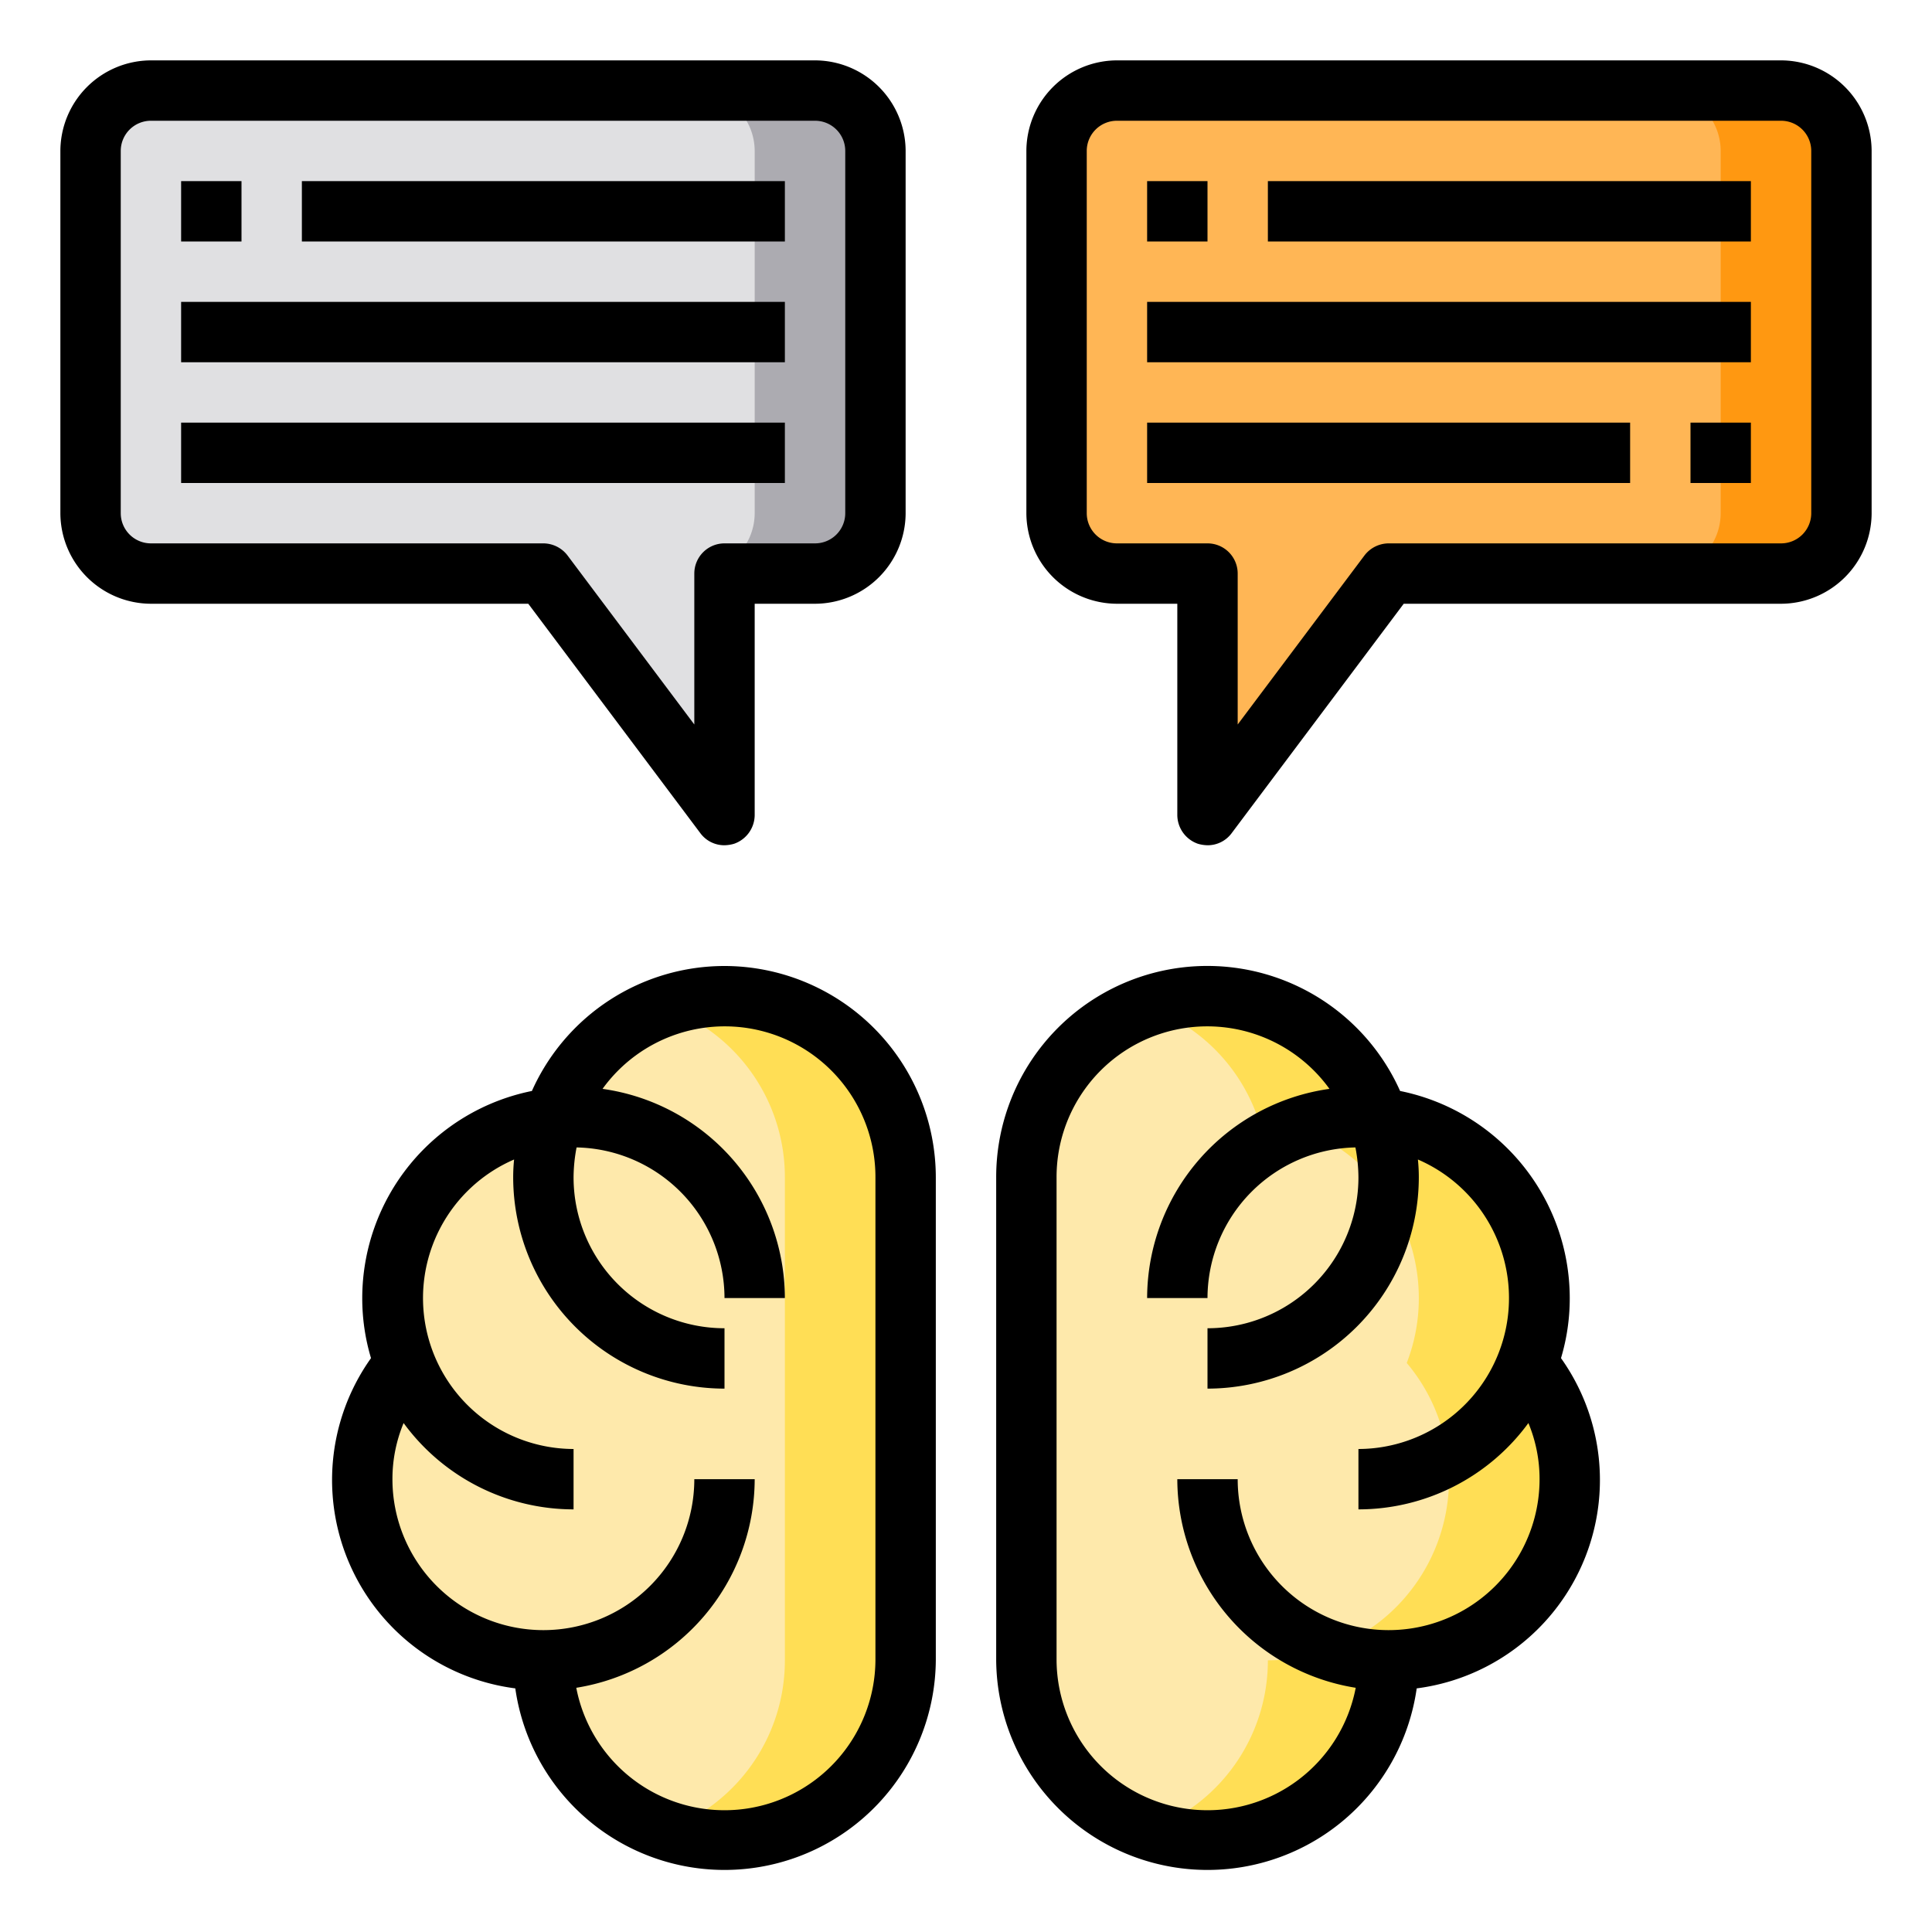 <svg height="512" viewBox="0 0 64 64" width="512" xmlns="http://www.w3.org/2000/svg"><g id="Contemplate_thinking_brain_Speech_think"><path d="m61 5v12a2.006 2.006 0 0 1 -2 2h-13l-6 8v-8h-3a2.006 2.006 0 0 1 -2-2v-12a2.006 2.006 0 0 1 2-2h22a2.006 2.006 0 0 1 2 2z" fill="#ffb655"/><path d="m61 5v12a2.006 2.006 0 0 1 -2 2h-4a2.006 2.006 0 0 0 2-2v-12a2.006 2.006 0 0 0 -2-2h4a2.006 2.006 0 0 1 2 2z" fill="#ff9811"/><path d="m46 55a6 6 0 0 1 -12 0v-16a6 6 0 0 1 11.67-1.96 6 6 0 0 1 5.33 5.96 5.909 5.909 0 0 1 -.4 2.15 5.924 5.924 0 0 1 1.4 3.85 6 6 0 0 1 -6 6z" fill="#fee9ab"/><path d="m52 49a6 6 0 0 1 -6 6 6 6 0 0 1 -6 6 5.8 5.8 0 0 1 -2-.35 5.981 5.981 0 0 0 4-5.65 6 6 0 0 0 6-6 5.924 5.924 0 0 0 -1.4-3.85 5.909 5.909 0 0 0 .4-2.15 6 6 0 0 0 -5.33-5.96 5.973 5.973 0 0 0 -3.67-3.69 5.8 5.8 0 0 1 2-.35 6 6 0 0 1 5.67 4.04 6 6 0 0 1 5.33 5.96 5.909 5.909 0 0 1 -.4 2.15 5.924 5.924 0 0 1 1.4 3.85z" fill="#ffde55"/><path d="m30 39v16a6 6 0 0 1 -12 0 6 6 0 0 1 -6-6 5.924 5.924 0 0 1 1.4-3.85 5.909 5.909 0 0 1 -.4-2.15 6 6 0 0 1 5.33-5.96 6 6 0 0 1 11.67 1.96z" fill="#fee9ab"/><path d="m30 39v16a6 6 0 0 1 -6 6 5.8 5.8 0 0 1 -2-.35 5.981 5.981 0 0 0 4-5.65v-16a5.981 5.981 0 0 0 -4-5.65 5.761 5.761 0 0 1 2-.35 6 6 0 0 1 6 6z" fill="#ffde55"/><path d="m29 5v12a2.006 2.006 0 0 1 -2 2h-3v8l-6-8h-13a2.006 2.006 0 0 1 -2-2v-12a2.006 2.006 0 0 1 2-2h22a2.006 2.006 0 0 1 2 2z" fill="#e0e0e2"/><path d="m29 5v12a2.006 2.006 0 0 1 -2 2h-4a2.006 2.006 0 0 0 2-2v-12a2.006 2.006 0 0 0 -2-2h4a2.006 2.006 0 0 1 2 2z" fill="#acabb1"/><path d="m51.71 44.99a6.89 6.89 0 0 0 .29-1.99 7.005 7.005 0 0 0 -5.62-6.86 6.994 6.994 0 0 0 -13.38 2.86v16a7 7 0 0 0 13.93.93 6.961 6.961 0 0 0 4.78-10.94zm-5.71 9.01a5 5 0 0 1 -5-5h-2a7.013 7.013 0 0 0 5.91 6.91 5 5 0 0 1 -9.91-.91v-16a4.992 4.992 0 0 1 9.04-2.93 7.015 7.015 0 0 0 -6.04 6.93h2a5 5 0 0 1 4.9-4.99 5.359 5.359 0 0 1 .1.99 5 5 0 0 1 -5 5v2a7.008 7.008 0 0 0 7-7 5.683 5.683 0 0 0 -.03-.59 5 5 0 0 1 -1.97 9.59v2a6.978 6.978 0 0 0 5.63-2.86 4.823 4.823 0 0 1 .37 1.86 5 5 0 0 1 -5 5z"/><path d="m24 32a6.99 6.99 0 0 0 -6.38 4.14 7.005 7.005 0 0 0 -5.62 6.86 6.89 6.89 0 0 0 .29 1.99 6.961 6.961 0 0 0 4.78 10.94 7 7 0 0 0 13.93-.93v-16a7.008 7.008 0 0 0 -7-7zm5 23a5 5 0 0 1 -9.91.91 7.013 7.013 0 0 0 5.91-6.91h-2a5 5 0 0 1 -10 0 4.823 4.823 0 0 1 .37-1.86 6.978 6.978 0 0 0 5.63 2.86v-2a5 5 0 0 1 -1.97-9.59 5.683 5.683 0 0 0 -.03.59 7.008 7.008 0 0 0 7 7v-2a5 5 0 0 1 -5-5 5.359 5.359 0 0 1 .1-.99 5 5 0 0 1 4.9 4.99h2a7.015 7.015 0 0 0 -6.04-6.93 4.992 4.992 0 0 1 9.04 2.93z"/><path d="m27 2h-22a3.009 3.009 0 0 0 -3 3v12a3.009 3.009 0 0 0 3 3h12.5l5.7 7.6a.985.985 0 0 0 .8.4 1.185 1.185 0 0 0 .32-.05 1.014 1.014 0 0 0 .68-.95v-7h2a3.009 3.009 0 0 0 3-3v-12a3.009 3.009 0 0 0 -3-3zm1 15a1 1 0 0 1 -1 1h-3a1 1 0 0 0 -1 1v5l-4.2-5.6a1.014 1.014 0 0 0 -.8-.4h-13a1 1 0 0 1 -1-1v-12a1 1 0 0 1 1-1h22a1 1 0 0 1 1 1z"/><path d="m59 2h-22a3.009 3.009 0 0 0 -3 3v12a3.009 3.009 0 0 0 3 3h2v7a1.014 1.014 0 0 0 .68.95 1.185 1.185 0 0 0 .32.05.985.985 0 0 0 .8-.4l5.7-7.6h12.5a3.009 3.009 0 0 0 3-3v-12a3.009 3.009 0 0 0 -3-3zm1 15a1 1 0 0 1 -1 1h-13a1.014 1.014 0 0 0 -.8.4l-4.2 5.6v-5a1 1 0 0 0 -1-1h-3a1 1 0 0 1 -1-1v-12a1 1 0 0 1 1-1h22a1 1 0 0 1 1 1z"/><path d="m38 6h2v2h-2z"/><path d="m42 6h16v2h-16z"/><path d="m38 10h20v2h-20z"/><path d="m38 14h16v2h-16z"/><path d="m6 6h2v2h-2z"/><path d="m10 6h16v2h-16z"/><path d="m6 10h20v2h-20z"/><path d="m6 14h20v2h-20z"/><path d="m56 14h2v2h-2z"/></g></svg>